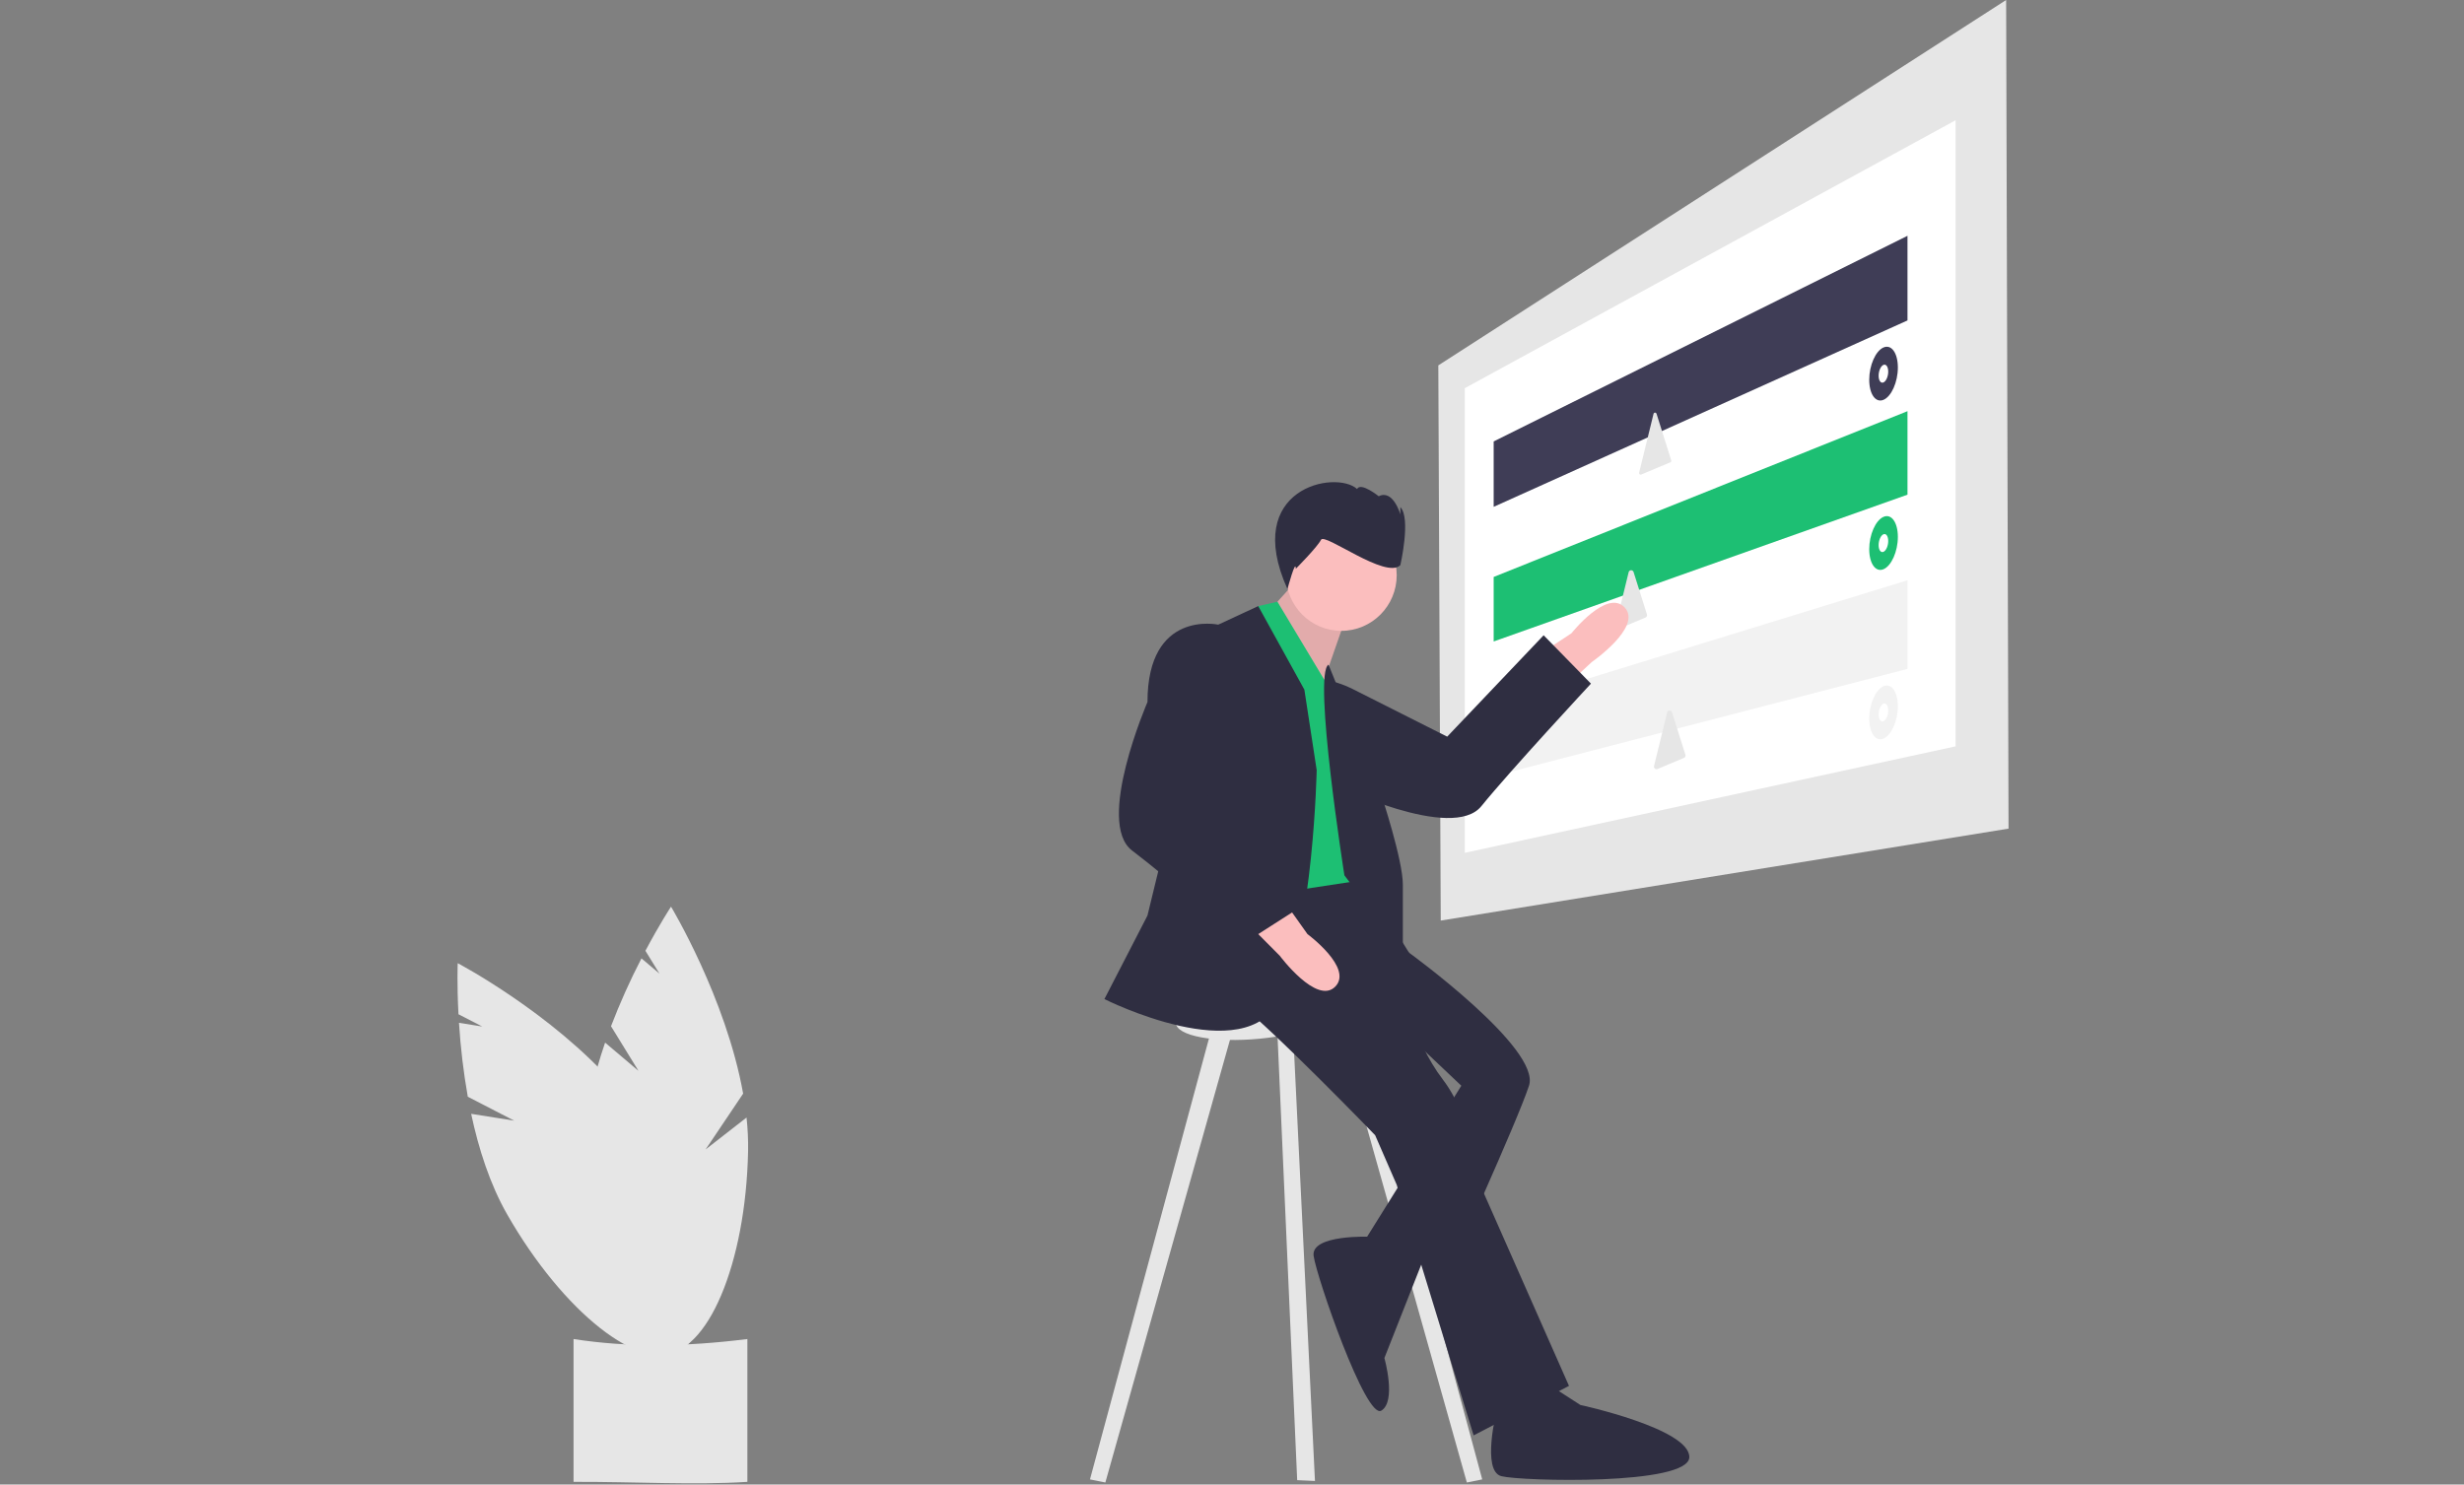<svg width="307" height="185" viewBox="0 0 307 185" fill="none" xmlns="http://www.w3.org/2000/svg">
<rect x="0" y="0" width="307" height="185" fill="#808080" stroke="none"/>
<path d="M79.55 133.448L76.129 127.888C77.234 124.999 78.501 122.176 79.922 119.431L82.168 121.333L80.416 118.486C82.207 115.109 83.606 112.987 83.606 112.987C83.606 112.987 90.462 124.355 92.59 136.288L87.918 143.239L93.015 139.266C93.166 140.654 93.23 142.05 93.207 143.446C92.925 157.521 88.127 168.839 82.491 168.725C76.854 168.611 72.513 157.108 72.794 143.033C72.882 138.669 73.954 134.124 75.392 129.929L79.55 133.448Z" fill="#E6E6E6"/>
<path d="M64.07 139.656L58.284 136.674C57.746 133.627 57.38 130.552 57.186 127.463L60.085 127.923L57.123 126.396C56.921 122.575 57.028 120.031 57.028 120.031C57.028 120.031 68.739 126.197 76.691 135.306L76.264 143.686L78.586 137.634C79.428 138.743 80.2 139.905 80.898 141.113C87.889 153.308 89.597 165.491 84.713 168.325C79.829 171.158 70.202 163.569 63.211 151.373C61.044 147.593 59.627 143.144 58.702 138.805L64.07 139.656Z" fill="#E6E6E6"/>
<path d="M93.118 184.667C86.452 185.096 79.188 184.642 71.461 184.667V166.869C78.27 167.936 85.531 167.826 93.118 166.869V184.667Z" fill="#E6E6E6"/>
<path d="M250.253 103.262L179.507 114.721L179.207 45.532L249.953 0L250.253 103.262Z" fill="#E6E6E6"/>
<path d="M243.657 93.008L182.504 106.277V48.376L243.657 14.986V93.008Z" fill="white"/>
<path d="M237.662 39.932L186.102 63.161V55.011L237.662 29.386V39.932Z" fill="#3F3D56"/>
<path d="M237.662 61.645L186.102 79.94V71.899L237.662 51.239V61.645Z" fill="#1DBF73"/>
<path d="M206.021 51.57C206.031 51.529 206.054 51.492 206.087 51.465C206.119 51.439 206.16 51.423 206.202 51.422C206.244 51.421 206.286 51.433 206.32 51.458C206.354 51.482 206.38 51.517 206.393 51.558L207.227 54.204L208.227 57.375C208.242 57.422 208.239 57.472 208.219 57.516C208.198 57.56 208.162 57.595 208.118 57.614L206.185 58.424L204.486 59.136C204.453 59.15 204.417 59.154 204.382 59.148C204.346 59.143 204.313 59.127 204.286 59.104C204.259 59.081 204.239 59.05 204.228 59.016C204.217 58.981 204.216 58.945 204.224 58.91L205.153 55.114L206.021 51.57Z" fill="#E6E6E6"/>
<path d="M202.921 71.305C202.937 71.237 202.975 71.177 203.029 71.133C203.083 71.089 203.15 71.064 203.22 71.061C203.289 71.059 203.358 71.08 203.414 71.12C203.471 71.16 203.513 71.218 203.534 71.285L204.234 73.504L205.199 76.564C205.223 76.641 205.218 76.724 205.185 76.796C205.151 76.869 205.092 76.927 205.018 76.957L203.192 77.723L201.723 78.339C201.668 78.362 201.609 78.369 201.55 78.359C201.492 78.35 201.437 78.325 201.393 78.286C201.348 78.248 201.315 78.197 201.296 78.141C201.278 78.084 201.276 78.024 201.291 77.966L202.16 74.413L202.921 71.305Z" fill="#E6E6E6"/>
<path d="M237.662 83.358L186.102 96.72V88.183L237.662 72.312V83.358Z" fill="#F2F2F2"/>
<path d="M236.463 45.799C236.463 47.615 235.654 49.421 234.665 49.829C233.684 50.234 232.895 49.11 232.895 47.323C232.895 45.535 233.684 43.738 234.665 43.305C235.654 42.868 236.463 43.983 236.463 45.799Z" fill="#3F3D56"/>
<path d="M235.262 46.311C235.262 46.916 234.993 47.521 234.663 47.66C234.333 47.799 234.066 47.424 234.066 46.822C234.066 46.219 234.333 45.616 234.663 45.474C234.993 45.331 235.262 45.706 235.262 46.311Z" fill="white"/>
<path d="M236.463 66.909C236.463 68.725 235.654 70.531 234.665 70.939C233.684 71.344 232.895 70.22 232.895 68.432C232.895 66.645 233.684 64.847 234.665 64.414C235.654 63.977 236.463 65.093 236.463 66.909Z" fill="#1DBF73"/>
<path d="M235.262 67.421C235.262 68.026 234.993 68.63 234.663 68.77C234.333 68.909 234.066 68.533 234.066 67.931C234.066 67.329 234.333 66.726 234.663 66.583C234.993 66.441 235.262 66.815 235.262 67.421Z" fill="white"/>
<path d="M236.463 88.019C236.463 89.835 235.654 91.641 234.665 92.049C233.684 92.453 232.895 91.329 232.895 89.542C232.895 87.755 233.684 85.957 234.665 85.524C235.654 85.087 236.463 86.202 236.463 88.019Z" fill="#F2F2F2"/>
<path d="M235.262 88.53C235.262 89.136 234.993 89.74 234.663 89.88C234.333 90.019 234.066 89.643 234.066 89.041C234.066 88.439 234.333 87.835 234.663 87.693C234.993 87.55 235.262 87.925 235.262 88.53Z" fill="white"/>
<path d="M207.714 88.797C207.73 88.729 207.768 88.669 207.822 88.625C207.876 88.581 207.943 88.556 208.013 88.553C208.082 88.551 208.151 88.572 208.207 88.612C208.264 88.652 208.306 88.71 208.327 88.777L209.027 90.996L209.992 94.056C210.016 94.133 210.011 94.215 209.978 94.288C209.944 94.361 209.885 94.418 209.811 94.449L207.984 95.215L206.516 95.831C206.461 95.853 206.402 95.861 206.343 95.851C206.285 95.842 206.23 95.817 206.186 95.778C206.141 95.739 206.107 95.689 206.089 95.632C206.071 95.576 206.069 95.515 206.083 95.458L206.953 91.905L207.714 88.797Z" fill="#E6E6E6"/>
<path d="M195.542 85.087L198.332 82.498C198.332 82.498 204.645 78.124 202.44 75.718C200.234 73.313 195.79 78.922 195.79 78.922L193.031 80.74L195.542 85.087Z" fill="#FBBEBE"/>
<path d="M158.666 86.291L157.042 88.541C157.042 88.541 154.771 97.325 166.261 97.791C166.261 97.791 180.936 104.948 184.568 100.464C188.201 95.981 198.224 85.195 198.224 85.195L192.328 79.167L180.312 91.801L168.655 85.925C168.655 85.925 162.651 82.594 158.666 86.291Z" fill="#2F2E41"/>
<path d="M151.018 127.975L135.805 184.362L137.721 184.748L153.701 127.975H151.018Z" fill="#E6E6E6"/>
<path d="M169.465 127.975L184.678 184.362L182.761 184.748L166.781 127.975H169.465Z" fill="#E6E6E6"/>
<path d="M159.07 126.818L161.622 184.456L163.837 184.556L160.987 126.047L159.07 126.818Z" fill="#E6E6E6"/>
<path d="M166.161 125.906C166.161 127.368 162.183 128.938 156.962 129.442C151.358 129.983 146.504 129.105 146.504 127.443C146.504 125.781 151.358 124.144 156.962 123.809C162.183 123.497 166.161 124.444 166.161 125.906Z" fill="#E6E6E6"/>
<path d="M171.721 116.021L175.554 118.72C175.554 118.72 192.037 130.674 190.504 135.302C188.971 139.929 180.538 158.439 180.538 158.439L169.805 154.968L182.071 135.302L175.554 129.132L172.105 120.648L171.721 116.021Z" fill="#2F2E41"/>
<path d="M156.771 109.08C156.771 109.08 149.104 121.034 153.704 124.505C158.304 127.975 171.337 141.472 171.337 141.472L174.02 147.642L183.603 178.877L195.486 172.707L184.753 148.413C184.753 148.413 183.603 139.544 179.77 134.531C175.937 129.518 174.403 122.191 174.403 122.191L175.553 118.72L168.69 107.672L156.771 109.08Z" fill="#2F2E41"/>
<path d="M177.617 156.229L170.727 154.12C170.727 154.12 163.287 153.811 163.671 156.511C164.054 159.21 170.187 176.948 172.104 175.792C174.02 174.635 172.487 169.236 172.487 169.236L177.617 156.229Z" fill="#2F2E41"/>
<path d="M162.329 71.482L158.496 75.724L164.629 85.75L167.312 78.038L162.329 71.482Z" fill="#E2ABAB"/>
<path d="M165.97 86.328L159.162 74.987L156.771 75.531V79.387L156.004 111.779L168.653 109.851C168.653 109.851 169.42 89.028 165.97 86.328Z" fill="#1DBF73"/>
<path d="M162.517 85.943L156.768 75.531L151.784 77.845L142.968 114.093L137.602 124.505C137.602 124.505 155.234 133.374 159.451 124.505C163.667 115.635 164.051 95.969 164.051 95.969L162.517 85.943Z" fill="#2F2E41"/>
<path d="M154.086 79.387L151.787 77.845C151.787 77.845 142.97 75.917 142.97 87.485C142.97 87.485 136.454 102.524 141.054 105.995C145.653 109.465 156.77 119.106 156.77 119.106L162.519 112.936L149.487 101.367L154.853 89.413C154.853 89.413 157.92 83.243 154.086 79.387Z" fill="#2F2E41"/>
<path d="M156.77 116.407L159.453 119.106C159.453 119.106 164.053 125.276 166.353 122.962C168.652 120.648 162.903 116.407 162.903 116.407L160.986 113.707L156.77 116.407Z" fill="#FBBEBE"/>
<path d="M165.526 82.829L172.104 99.054C172.104 99.054 174.787 107.152 174.787 110.237V118.72L167.504 109.08C167.504 109.08 163.549 83.957 165.526 82.829Z" fill="#2F2E41"/>
<path d="M186.47 175.801C186.47 175.801 184.571 183.323 187.063 183.96C189.555 184.596 210.466 185.135 210.48 181.58C210.493 178.025 196.908 175.088 196.908 175.088L191.889 171.848L186.47 175.801Z" fill="#2F2E41"/>
<path d="M167.122 78.616C170.933 78.616 174.022 75.508 174.022 71.675C174.022 67.841 170.933 64.734 167.122 64.734C163.312 64.734 160.223 67.841 160.223 71.675C160.223 75.508 163.312 78.616 167.122 78.616Z" fill="#FBBEBE"/>
<path d="M174.476 70.429C174.476 70.429 175.824 64.553 174.476 63.198V64.102C174.476 64.102 173.577 60.938 171.78 61.842C171.78 61.842 169.534 60.034 169.085 60.938C166.442 58.534 154.721 60.788 160.41 73.41C160.41 73.41 161.448 69.525 161.448 70.881C161.448 70.881 164.143 68.169 164.592 67.265C165.042 66.361 172.679 72.236 174.476 70.429Z" fill="#2F2E41"/>
</svg>
